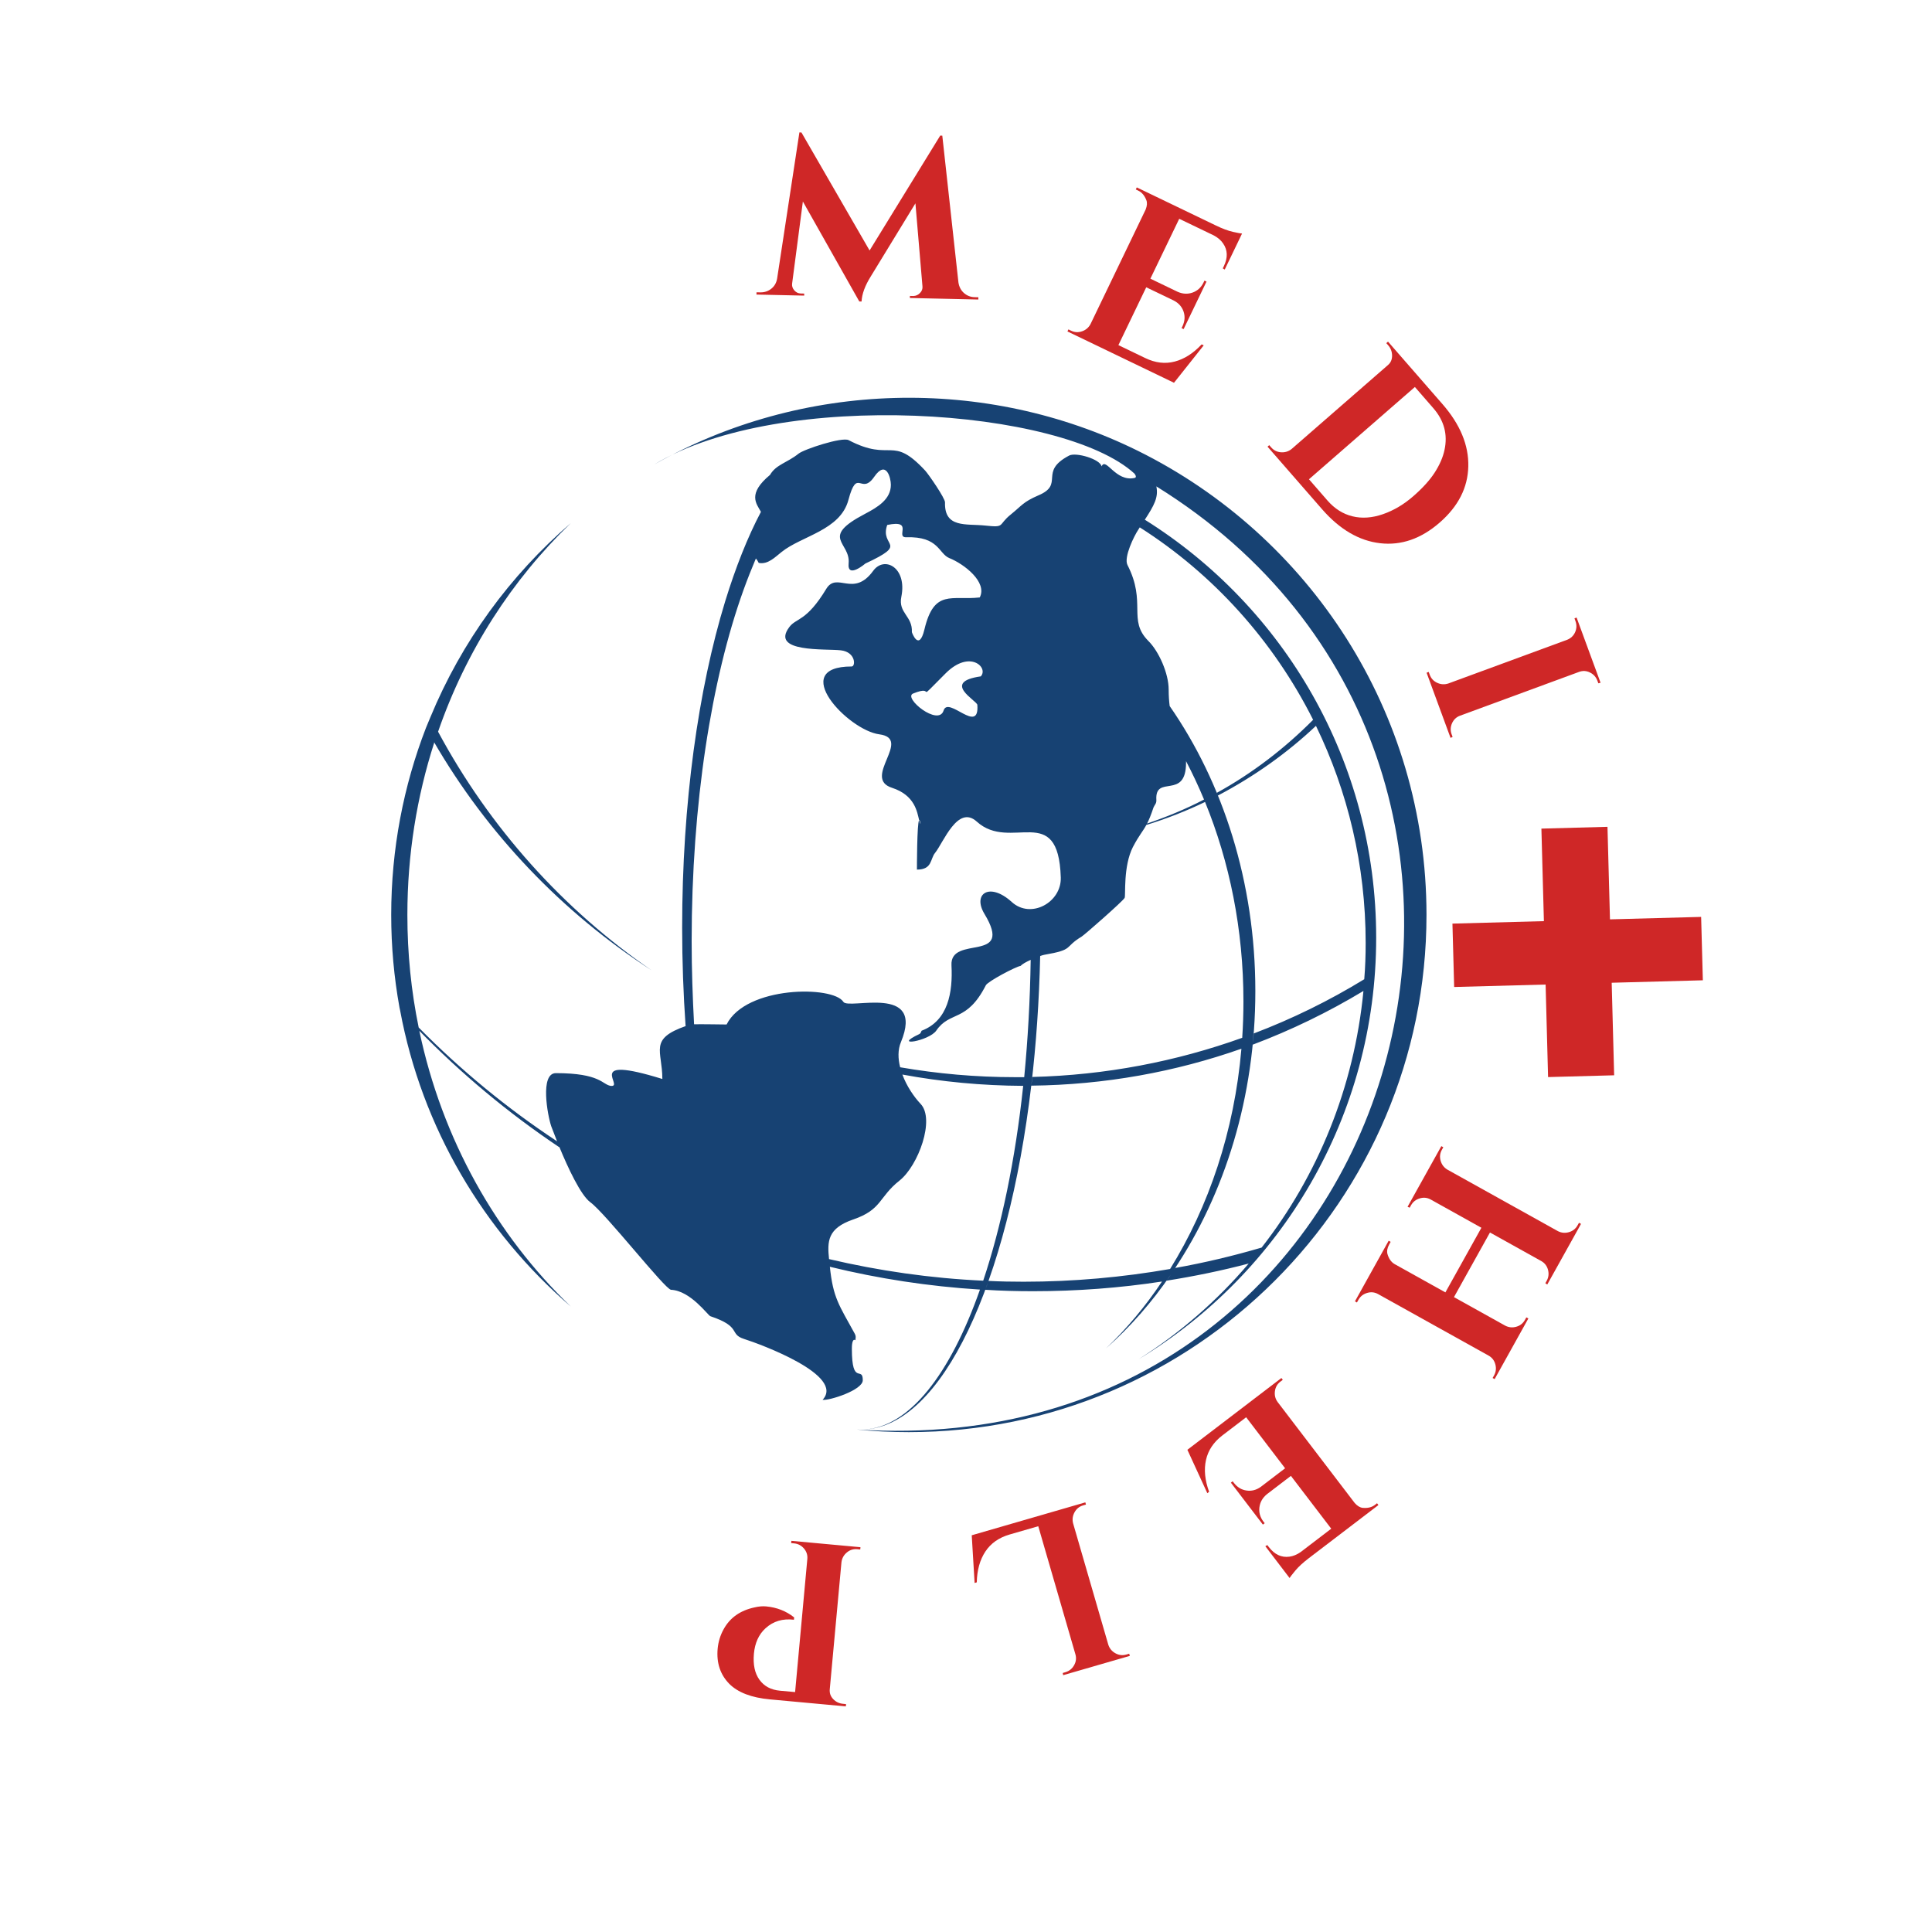 <svg xmlns="http://www.w3.org/2000/svg" xmlns:xlink="http://www.w3.org/1999/xlink" width="1080" zoomAndPan="magnify" viewBox="0 0 810 810" height="1080" preserveAspectRatio="xMidYMid meet" version="1.0"><defs><g/></defs><path fill="#174273" d="M 347.832 529.91 C 347.832 529.828 347.746 529.656 347.746 529.488 M 171.473 427.652 C 171.809 427.992 172.148 428.328 172.402 428.586 M 480.738 345.625 C 480.738 345.539 480.824 345.453 480.824 345.453 M 479.047 219.242 C 479.129 219.156 479.215 218.988 479.301 218.902 M 479.301 218.902 C 479.469 218.648 479.637 218.395 479.809 218.141 M 385.359 343.848 C 385.527 344.609 385.695 345.117 385.949 345.457 C 385.699 344.102 385.527 343.676 385.359 343.848 Z M 182.059 311.34 C 174.773 333.945 170.793 358.238 170.793 383.551 C 170.793 399.805 172.402 415.547 175.535 430.785 C 193.156 448.648 212.555 464.645 233.477 478.445 L 233.562 478.527 C 232.547 475.988 231.699 473.789 231.105 472.18 C 229.582 467.695 226.277 449.918 233.055 449.918 C 251.773 449.918 252.535 454.742 256.008 455.25 C 262.191 456.012 244.148 441.961 277.695 452.371 C 277.695 440.352 271.848 435.613 287.691 430.109 C 287.605 430.109 287.52 430.109 287.438 430.195 C 286.504 416.82 285.996 403.02 285.996 388.969 C 285.996 336.738 292.773 288.91 304.039 252.086 C 308.445 237.781 313.441 225.168 319.031 214.586 C 317.086 211.113 313.273 207.051 322.844 199.094 C 325.301 194.777 330.043 194.016 334.789 190.207 C 337.074 188.344 353.086 183.098 355.797 184.535 C 373.926 194.016 373.754 182.078 387.902 197.316 C 389.426 199.012 396.203 208.832 396.203 210.609 C 395.863 221.527 405.012 219.496 413.059 220.344 C 421.699 221.273 418.141 220.172 423.902 215.602 C 428.391 211.965 428.984 210.438 435.254 207.73 C 446.602 202.988 435.168 197.824 448.297 190.969 C 451.176 189.531 461.258 192.492 461.852 195.539 C 463.629 191.395 467.695 202.23 475.742 200.363 C 476.422 200.195 476.336 199.52 475.66 198.59 C 445.59 170.992 327.336 162.695 274.223 194.777 C 336.23 159.562 413.23 157.449 477.098 189.023 C 548.762 224.492 598.062 298.223 598.062 383.551 C 598.062 503.336 500.902 600.43 381.039 600.43 C 373.668 600.43 366.383 600.09 359.184 599.328 C 590.438 614.227 672.859 320.484 484.809 203.922 C 485.738 208.492 483.961 211.793 479.809 218.145 C 479.809 218.059 479.895 217.973 479.98 217.891 C 538.258 254.375 576.969 319.219 576.969 393.117 C 576.969 468.035 537.074 533.727 477.355 569.871 C 494.633 558.953 510.219 545.406 523.52 529.746 C 512.254 532.711 500.734 535.082 489.043 536.941 C 489.719 536.094 490.312 535.25 490.906 534.316 C 482.945 546 473.797 556.414 463.715 565.301 C 472.355 557.09 480.234 547.691 487.18 537.281 C 469.559 539.988 451.434 541.344 433.137 541.344 C 426.359 541.344 419.668 541.172 413.059 540.75 C 413.566 539.566 413.992 538.297 414.414 537.027 C 419.328 537.281 424.238 537.367 429.152 537.367 C 450.074 537.367 470.574 535.504 490.566 532.031 C 506.746 505.961 517.504 474.301 520.469 439.676 C 492.77 449.414 463.207 454.828 432.371 455.168 L 432.371 455.082 C 422.629 537.957 394.93 598.059 362.148 599.328 C 381.121 598.484 398.32 576.305 410.855 540.664 C 389.34 539.312 368.332 536.094 347.918 531.102 L 347.918 531.016 C 349.27 544.219 351.812 547.184 358.336 559.117 C 359.184 560.641 358.422 561.402 358.758 561.914 C 357.148 560.812 357.148 564.621 357.148 565.469 C 357.148 581.215 361.723 572.496 361.723 578.672 C 361.723 582.82 347.578 587.309 344.867 586.887 C 354.438 576.641 319.031 563.605 311.832 561.32 C 305.562 559.289 311.066 556.242 297.855 551.84 C 296.84 551.586 289.637 541.172 281.336 540.75 C 278.879 540.664 253.805 508.582 247.453 504.012 C 243.473 501.051 238.137 489.703 234.492 480.816 L 234.492 480.988 C 213.148 466.68 193.242 450.09 175.281 431.637 C 175.453 431.805 175.621 431.973 175.793 432.145 C 185.363 477.602 207.98 517.727 239.324 547.777 C 202.812 516.281 176.891 472.855 167.742 423.59 C 167.656 423.164 167.574 422.828 167.488 422.402 C 165.203 409.793 164.016 396.84 164.016 383.551 C 164.016 355.953 169.184 329.457 178.586 305.16 C 179.18 303.637 179.855 302.199 180.449 300.676 C 193.496 269.102 213.824 241.25 239.32 219.324 C 214.672 243.027 195.359 272.91 183.668 306.77 C 205.27 346.98 236.102 381.348 273.203 406.828 C 235.68 382.535 204.25 349.605 181.805 310.832 C 181.891 311.004 181.973 311.172 182.059 311.34 Z M 233.562 478.527 C 233.73 478.867 233.812 479.289 233.984 479.629 C 233.816 479.289 233.73 478.867 233.562 478.527 Z M 233.984 479.629 C 234.07 479.883 234.156 480.051 234.238 480.223 C 234.156 480.051 234.07 479.883 233.984 479.629 Z M 234.238 480.223 C 234.324 480.391 234.41 480.645 234.492 480.812 C 234.406 480.645 234.324 480.391 234.238 480.223 Z M 175.281 431.633 C 174.945 431.293 174.691 430.953 174.352 430.617 C 174.688 430.953 174.941 431.293 175.281 431.633 Z M 174.352 430.617 C 173.672 429.938 173.078 429.262 172.402 428.668 C 173.078 429.262 173.672 429.938 174.352 430.617 Z M 171.473 427.652 C 171.133 427.316 170.879 426.977 170.539 426.637 C 170.879 426.977 171.129 427.316 171.473 427.652 Z M 170.539 426.637 C 170.199 426.297 169.859 425.961 169.605 425.621 C 169.859 425.961 170.199 426.297 170.539 426.637 Z M 169.605 425.621 C 169.266 425.281 168.93 424.945 168.672 424.605 C 168.93 424.945 169.266 425.281 169.605 425.621 Z M 168.676 424.605 C 168.336 424.266 167.996 423.93 167.742 423.59 C 167.996 423.93 168.336 424.266 168.676 424.605 Z M 490.906 534.312 C 491.328 533.637 491.836 532.961 492.258 532.281 C 491.836 532.961 491.328 533.637 490.906 534.312 Z M 492.258 532.281 C 492.43 532.113 492.598 531.859 492.684 531.605 C 505.051 529.406 517.078 526.527 528.938 523.055 C 552.402 493.004 567.734 455.926 571.629 415.461 C 556.891 424.352 541.391 431.883 525.211 437.98 C 525.293 436.371 525.465 434.848 525.547 433.324 C 541.812 427.145 557.312 419.523 571.969 410.551 C 572.391 405.559 572.562 400.477 572.562 395.316 C 572.562 362.641 565.023 331.742 551.723 304.316 C 539.523 315.828 525.633 325.648 510.637 333.52 C 510.469 333.18 510.301 332.758 510.129 332.418 C 525.039 324.207 538.594 313.797 550.535 301.777 C 533.848 268.594 508.605 240.656 477.855 221.102 C 477.684 221.441 477.43 221.695 477.262 222.035 C 475.484 224.66 471.078 233.633 472.688 236.848 C 480.82 252.762 472.688 259.875 481.414 268.676 C 485.816 272.996 489.969 282.305 489.969 289.078 C 489.969 291.789 490.141 294.074 490.395 296.02 C 512.758 328.188 526.309 369.922 526.309 415.547 C 526.312 459.82 513.523 500.453 492.258 532.281 Z M 347.578 527.883 C 368.5 532.789 390.102 535.922 412.211 536.938 C 419.832 514.168 425.68 486.23 428.98 455.25 C 411.703 455.164 394.758 453.555 378.324 450.508 C 380.105 455.332 383.152 459.82 385.949 462.785 C 392.133 469.215 385.016 488.688 377.141 494.949 C 368.332 501.895 369.855 507.141 357.656 511.289 C 346.902 515.012 346.816 520.43 347.578 527.883 Z M 347.918 530.93 C 347.918 530.59 347.832 530.25 347.832 529.996 C 347.832 530.25 347.918 530.59 347.918 530.93 Z M 377.395 447.461 C 393.066 450.172 409.16 451.609 425.594 451.609 C 426.863 451.609 428.133 451.609 429.406 451.609 C 430.93 435.863 431.863 419.441 432.117 402.426 C 430.254 403.273 428.559 404.203 427.879 404.965 C 425.934 405.219 414.074 411.484 413.312 413.094 C 405.262 428.84 398.316 423.676 392.559 432.055 C 389.594 436.457 373.414 439.164 385.527 433.492 C 385.949 433.238 386.203 432.645 386.375 432.141 C 397.555 427.906 399.504 415.969 398.91 404.711 C 398.23 391.676 425.422 404.121 412.719 383.125 C 407.633 374.66 414.918 369.75 424.152 378.133 C 432.199 385.496 445.074 378.301 444.738 367.887 C 443.719 335.719 423.73 357.391 409.496 344.441 C 401.535 337.246 395.523 353.242 392.047 357.562 C 389.93 360.102 390.949 364.586 384.426 364.586 C 384.426 364.504 384.426 344.863 385.355 343.848 C 384.512 340.547 383.664 333.434 374.008 330.301 C 361.215 326.238 382.73 309.734 368.672 307.871 C 355.539 306.176 330.211 279.426 357.066 279.426 C 358.758 279.426 358.844 273.418 352.574 272.656 C 346.309 271.895 322.672 273.754 330.973 262.836 C 333.855 259.027 338.09 260.637 346.391 246.922 C 350.883 239.473 357.742 250.73 366.043 239.387 C 370.703 232.871 380.359 237.863 377.902 250.141 C 376.465 257.082 382.648 258.18 382.309 265.039 C 382.309 265.121 385.273 273.418 387.562 263.938 C 391.625 246.754 398.996 251.832 410.77 250.477 C 414.074 244.043 404.164 236.426 397.98 233.969 C 393.488 232.109 393.656 224.828 380.02 225.25 C 375.109 225.422 383.41 217.719 371.973 220.09 C 368.672 229.484 381.547 227.539 362.824 236.258 C 362.824 236.258 355.117 242.859 355.793 236.172 C 356.641 227.199 343.426 225.508 362.656 215.434 C 367.992 212.637 373.5 209.336 373.5 203.242 C 373.5 200.363 371.551 192.66 366.551 199.855 C 360.961 207.984 359.438 195.625 355.707 209.594 C 352.32 222.375 336.055 224.66 327.672 231.434 C 324.961 233.547 321.996 236.766 318.098 236.004 C 317.758 235.328 317.422 234.734 316.91 234.141 C 315.133 238.375 313.355 242.777 311.66 247.516 C 298.277 284.766 289.977 336.91 289.977 394.641 C 289.977 406.492 290.398 418.09 290.992 429.434 C 290.906 429.434 290.738 429.434 290.652 429.434 C 294.125 429.348 303.188 429.52 304.629 429.52 C 312.762 413.266 349.27 413.18 353.59 420.039 C 355.793 423.508 387.898 412.25 377.73 436.883 C 376.379 440.098 376.465 443.82 377.395 447.461 Z M 432.371 455.078 C 432.543 453.895 432.711 452.711 432.797 451.523 C 463.629 450.762 493.191 445.004 520.809 435.102 C 521.145 430.023 521.316 424.945 521.316 419.781 C 521.316 389.645 515.469 361.285 505.223 336.227 C 497.344 340.035 489.043 343.254 480.57 345.879 C 480.656 345.793 480.656 345.707 480.738 345.625 C 479.129 348.672 477.691 349.941 474.98 355.105 C 470.828 363.23 472.016 375.508 471.508 376.438 C 470.914 377.707 454.82 391.844 453.465 392.691 C 445.84 397.262 450.586 398.109 437.793 400.309 C 437.371 400.395 436.777 400.562 436.098 400.816 C 435.676 419.695 434.406 437.895 432.371 455.078 Z M 480.824 345.457 C 480.824 345.371 480.91 345.371 480.91 345.285 C 489.125 342.492 497.172 339.191 504.797 335.211 C 502.512 329.711 499.969 324.293 497.258 319.129 C 497.258 319.297 497.258 319.551 497.258 319.719 C 497.258 335.633 484.129 324.461 484.809 335.379 C 484.891 336.906 484.129 337.328 483.621 338.512 C 482.52 341.816 481.672 343.848 480.824 345.457 Z M 497.258 318.961 C 497.258 318.789 497.258 318.621 497.258 318.453 C 497.258 318.621 497.258 318.789 497.258 318.961 Z M 497.258 318.281 C 497.172 318.113 497.172 318.031 497.172 317.859 C 497.172 318.027 497.172 318.113 497.258 318.281 Z M 497.172 317.605 C 497.172 317.52 497.172 317.438 497.172 317.266 C 497.172 317.438 497.172 317.52 497.172 317.605 Z M 497.172 317.098 C 497.172 316.93 497.172 316.844 497.09 316.676 C 497.172 316.844 497.172 316.93 497.172 317.098 Z M 497.09 316.504 C 497.09 316.336 497.09 316.164 497.09 315.996 C 497.09 316.164 497.09 316.336 497.09 316.504 Z M 497.09 315.914 C 497.004 315.828 497.004 315.66 497.004 315.488 C 497.004 315.66 497.004 315.828 497.09 315.914 Z M 497.004 315.32 C 497.004 315.234 496.918 315.066 496.918 314.98 C 496.918 315.066 497.004 315.234 497.004 315.32 Z M 496.918 314.812 C 496.918 314.727 496.918 314.559 496.832 314.473 C 496.918 314.559 496.918 314.727 496.918 314.812 Z M 496.832 314.305 C 496.832 314.219 496.832 314.133 496.75 314.051 C 496.832 314.137 496.832 314.219 496.832 314.305 Z M 496.75 313.879 C 496.75 313.711 496.75 313.625 496.664 313.543 C 496.75 313.625 496.75 313.711 496.75 313.879 Z M 496.664 313.457 C 496.664 313.285 496.578 313.117 496.578 313.035 C 496.578 313.117 496.664 313.289 496.664 313.457 Z M 496.578 312.863 C 496.496 312.781 496.496 312.695 496.496 312.613 C 496.496 312.695 496.496 312.781 496.578 312.863 Z M 496.41 312.441 C 496.41 312.355 496.41 312.273 496.41 312.188 C 496.41 312.273 496.41 312.355 496.41 312.441 Z M 496.324 312.02 C 496.324 311.934 496.324 311.848 496.242 311.848 C 496.324 311.852 496.324 311.934 496.324 312.02 Z M 496.242 311.68 C 496.156 311.594 496.156 311.512 496.156 311.426 C 496.156 311.512 496.156 311.594 496.242 311.68 Z M 496.07 311.34 C 496.07 311.172 495.984 311.086 495.984 310.918 C 495.988 311.086 496.07 311.172 496.07 311.34 Z M 495.988 310.918 C 495.902 310.832 495.902 310.664 495.816 310.578 C 495.902 310.664 495.902 310.832 495.988 310.918 Z M 495.816 310.496 C 495.816 310.41 495.734 310.324 495.734 310.242 C 495.734 310.324 495.816 310.41 495.816 310.496 Z M 495.648 310.156 C 495.648 310.07 495.648 309.984 495.562 309.902 C 495.648 309.984 495.648 310.07 495.648 310.156 Z M 495.562 309.816 C 495.48 309.734 495.48 309.648 495.48 309.562 C 495.48 309.648 495.48 309.734 495.562 309.816 Z M 495.395 309.48 C 495.395 309.395 495.309 309.309 495.309 309.227 C 495.309 309.309 495.395 309.395 495.395 309.48 Z M 495.227 309.141 C 495.227 309.055 495.141 308.973 495.141 308.887 C 495.141 308.973 495.227 309.055 495.227 309.141 Z M 495.055 308.801 C 495.055 308.719 494.969 308.633 494.969 308.547 C 494.969 308.633 495.055 308.719 495.055 308.801 Z M 494.887 308.461 C 494.887 308.379 494.887 308.293 494.801 308.293 C 494.887 308.293 494.887 308.379 494.887 308.461 Z M 494.801 308.125 C 494.715 308.125 494.715 308.039 494.633 307.953 C 494.715 308.039 494.715 308.125 494.801 308.125 Z M 494.633 307.871 C 494.547 307.785 494.547 307.699 494.461 307.617 C 494.547 307.699 494.547 307.785 494.633 307.871 Z M 494.461 307.531 C 494.379 307.445 494.379 307.363 494.293 307.277 C 494.379 307.363 494.379 307.445 494.461 307.531 Z M 494.293 307.195 C 494.207 307.109 494.207 307.023 494.121 306.941 C 494.207 307.023 494.207 307.109 494.293 307.195 Z M 493.445 305.754 L 493.445 305.668 Z M 493.277 305.414 C 493.277 305.328 493.277 305.328 493.277 305.328 C 493.277 305.328 493.277 305.332 493.277 305.414 Z M 493.105 305.078 L 493.105 304.992 Z M 493.023 304.738 C 492.938 304.738 492.938 304.738 492.938 304.652 C 492.938 304.738 492.938 304.738 493.023 304.738 Z M 492.852 304.484 C 492.77 304.398 492.77 304.398 492.77 304.316 C 492.77 304.398 492.77 304.398 492.852 304.484 Z M 492.684 304.062 C 492.684 304.062 492.598 304.062 492.598 303.977 C 492.598 304.062 492.684 304.062 492.684 304.062 Z M 492.43 303.723 C 492.43 303.637 492.43 303.637 492.43 303.637 C 492.43 303.637 492.43 303.637 492.43 303.723 Z M 492.344 303.301 C 492.258 303.301 492.258 303.301 492.258 303.215 C 492.258 303.301 492.258 303.301 492.344 303.301 Z M 492.176 302.961 L 492.09 302.875 Z M 492.004 302.621 C 492.004 302.539 492.004 302.539 492.004 302.453 C 492.004 302.539 492.004 302.539 492.004 302.621 Z M 491.836 302.199 L 491.836 302.113 Z M 491.668 301.777 L 491.668 301.691 Z M 491.582 301.352 C 491.496 301.266 491.496 301.266 491.496 301.184 C 491.496 301.266 491.496 301.266 491.582 301.352 Z M 491.414 300.93 C 491.414 300.844 491.414 300.844 491.414 300.758 C 491.414 300.844 491.414 300.844 491.414 300.93 Z M 491.328 300.504 C 491.242 300.422 491.242 300.336 491.242 300.336 C 491.242 300.336 491.242 300.422 491.328 300.504 Z M 491.16 300 C 491.16 300 491.16 299.914 491.16 299.828 C 491.16 299.914 491.16 300 491.16 300 Z M 491.074 299.488 C 490.988 299.488 490.988 299.406 490.988 299.406 C 490.988 299.406 490.988 299.488 491.074 299.488 Z M 490.906 298.898 L 490.906 298.812 Z M 490.82 298.391 C 490.82 298.391 490.734 298.305 490.734 298.219 C 490.734 298.305 490.82 298.391 490.82 298.391 Z M 490.734 297.883 C 490.648 297.797 490.648 297.797 490.648 297.711 C 490.652 297.797 490.652 297.797 490.734 297.883 Z M 490.566 297.371 C 490.566 297.289 490.566 297.203 490.566 297.121 C 490.566 297.203 490.566 297.289 490.566 297.371 Z M 490.48 296.781 C 490.48 296.695 490.48 296.609 490.48 296.609 C 490.48 296.609 490.48 296.695 490.48 296.781 Z M 478.875 219.578 C 478.875 219.492 478.961 219.41 479.047 219.242 C 478.961 219.41 478.875 219.492 478.875 219.578 Z M 290.656 429.43 C 290.57 429.43 290.484 429.43 290.484 429.43 C 290.484 429.43 290.57 429.43 290.656 429.43 Z M 290.402 429.43 C 290.402 429.43 290.316 429.43 290.23 429.43 C 290.316 429.43 290.402 429.43 290.402 429.43 Z M 290.23 429.43 L 290.145 429.516 Z M 290.062 429.516 L 289.977 429.516 Z M 289.977 429.516 C 289.891 429.516 289.891 429.516 289.809 429.516 C 289.891 429.516 289.891 429.516 289.977 429.516 Z M 289.809 429.516 L 289.723 429.516 Z M 289.723 429.516 C 289.637 429.516 289.637 429.516 289.555 429.516 C 289.637 429.516 289.637 429.516 289.723 429.516 Z M 289.555 429.516 C 289.555 429.516 289.555 429.516 289.469 429.516 C 289.555 429.516 289.555 429.516 289.555 429.516 Z M 289.469 429.516 C 289.469 429.516 289.469 429.516 289.383 429.516 C 289.469 429.516 289.469 429.516 289.469 429.516 Z M 289.383 429.516 Z M 289.383 429.516 L 289.297 429.516 Z M 289.301 429.516 C 289.047 429.602 288.789 429.684 288.539 429.855 C 288.789 429.684 289.043 429.602 289.301 429.516 Z M 288.539 429.855 C 288.199 429.938 287.945 430.023 287.691 430.105 C 287.945 430.023 288.199 429.938 288.539 429.855 Z M 319.203 219.156 C 319.117 219.324 319.031 219.492 318.863 219.664 C 319.031 219.492 319.117 219.324 319.203 219.156 Z M 318.777 219.832 C 318.691 219.918 318.609 220.086 318.523 220.172 C 318.609 220.086 318.691 219.918 318.777 219.832 Z M 318.355 220.34 C 318.355 220.426 318.27 220.512 318.184 220.68 C 318.27 220.508 318.355 220.426 318.355 220.34 Z M 318.016 220.848 C 318.016 220.934 317.93 221.02 317.844 221.102 C 317.93 221.016 318.016 220.934 318.016 220.848 Z M 317.762 221.27 C 317.676 221.441 317.508 221.523 317.422 221.695 C 317.508 221.527 317.676 221.441 317.762 221.27 Z M 317.422 221.781 C 317.336 221.863 317.25 222.031 317.168 222.117 C 317.254 222.031 317.336 221.863 317.422 221.781 Z M 317.082 222.289 C 317 222.371 317 222.457 316.914 222.543 C 317 222.457 317 222.371 317.082 222.289 Z M 316.828 222.711 C 316.746 222.797 316.746 222.883 316.66 222.965 C 316.746 222.879 316.746 222.793 316.828 222.711 Z M 316.574 223.133 C 316.488 223.219 316.488 223.305 316.406 223.387 C 316.492 223.305 316.492 223.219 316.574 223.133 Z M 316.32 223.555 C 316.234 223.641 316.234 223.809 316.152 223.895 C 316.234 223.812 316.234 223.641 316.32 223.555 Z M 316.152 223.98 C 316.066 224.066 315.98 224.148 315.98 224.32 C 315.98 224.148 316.066 224.066 316.152 223.98 Z M 315.898 224.402 C 315.812 224.488 315.812 224.574 315.727 224.656 C 315.812 224.574 315.812 224.488 315.898 224.402 Z M 315.73 224.742 C 315.645 224.828 315.645 224.91 315.559 224.996 C 315.645 224.91 315.645 224.828 315.73 224.742 Z M 315.559 225.164 C 315.473 225.25 315.473 225.25 315.473 225.336 C 315.473 225.25 315.473 225.25 315.559 225.164 Z M 315.387 225.504 C 315.387 225.59 315.305 225.672 315.219 225.758 C 315.305 225.672 315.387 225.59 315.387 225.504 Z M 315.219 225.844 C 315.219 225.926 315.137 226.012 315.137 226.094 C 315.137 226.012 315.219 225.926 315.219 225.844 Z M 315.137 226.184 C 315.051 226.266 315.051 226.352 315.051 226.434 C 315.051 226.352 315.051 226.266 315.137 226.184 Z M 314.965 226.52 C 314.965 226.605 314.965 226.691 314.965 226.773 C 314.965 226.688 314.965 226.605 314.965 226.52 Z M 314.883 226.859 C 314.883 226.945 314.883 226.945 314.883 227.027 C 314.883 226.945 314.883 226.945 314.883 226.859 Z M 314.797 227.113 C 314.797 227.199 314.797 227.281 314.797 227.449 C 314.797 227.281 314.797 227.199 314.797 227.113 Z M 314.711 227.449 C 314.711 227.535 314.711 227.621 314.711 227.703 C 314.711 227.621 314.711 227.535 314.711 227.449 Z M 314.711 227.789 C 314.711 227.875 314.625 227.875 314.625 227.961 C 314.625 227.875 314.711 227.875 314.711 227.789 Z M 314.625 228.043 C 314.625 228.129 314.625 228.129 314.625 228.215 C 314.625 228.129 314.625 228.129 314.625 228.043 Z M 314.625 228.297 C 314.625 228.383 314.625 228.469 314.625 228.469 C 314.625 228.469 314.625 228.383 314.625 228.297 Z M 314.543 228.551 C 314.543 228.637 314.543 228.723 314.543 228.805 C 314.543 228.723 314.543 228.637 314.543 228.551 Z M 314.543 228.891 C 314.543 228.891 314.543 228.977 314.543 229.062 C 314.543 228.973 314.543 228.891 314.543 228.891 Z M 314.543 229.145 L 314.543 229.23 Z M 314.543 229.312 C 314.543 229.398 314.543 229.484 314.629 229.484 C 314.543 229.484 314.543 229.398 314.543 229.312 Z M 314.625 229.566 C 314.625 229.652 314.625 229.652 314.625 229.738 C 314.625 229.652 314.625 229.652 314.625 229.566 Z M 314.625 229.82 C 314.625 229.82 314.625 229.906 314.625 229.992 C 314.625 229.906 314.625 229.82 314.625 229.82 Z M 314.625 230.074 L 314.711 230.16 Z M 314.711 230.246 C 314.711 230.328 314.711 230.328 314.711 230.414 C 314.711 230.328 314.711 230.328 314.711 230.246 Z M 314.797 230.5 L 314.797 230.582 Z M 314.797 230.668 C 314.797 230.754 314.883 230.754 314.883 230.84 C 314.883 230.754 314.797 230.754 314.797 230.668 Z M 314.883 230.836 C 314.883 230.922 314.883 231.008 314.965 231.008 C 314.883 231.008 314.883 230.922 314.883 230.836 Z M 314.965 231.09 C 314.965 231.09 314.965 231.176 315.051 231.262 C 314.965 231.176 314.965 231.09 314.965 231.09 Z M 315.051 231.262 C 315.051 231.344 315.051 231.344 315.137 231.43 C 315.051 231.344 315.051 231.344 315.051 231.262 Z M 315.137 231.43 C 315.137 231.516 315.137 231.516 315.219 231.602 C 315.137 231.516 315.137 231.516 315.137 231.43 Z M 315.219 231.598 C 315.219 231.684 315.219 231.684 315.305 231.77 C 315.219 231.684 315.219 231.684 315.219 231.598 Z M 315.305 231.77 C 315.305 231.852 315.391 231.938 315.391 231.938 C 315.391 231.938 315.305 231.852 315.305 231.77 Z M 315.387 232.023 C 315.473 232.023 315.473 232.105 315.473 232.105 C 315.473 232.105 315.473 232.023 315.387 232.023 Z M 315.559 232.191 L 315.559 232.277 Z M 315.645 232.359 C 315.645 232.359 315.645 232.445 315.73 232.445 C 315.645 232.445 315.645 232.359 315.645 232.359 Z M 315.73 232.531 L 315.812 232.617 Z M 315.812 232.699 C 315.898 232.699 315.898 232.785 315.98 232.785 C 315.898 232.785 315.898 232.699 315.812 232.699 Z M 315.98 232.867 L 316.066 232.953 Z M 316.066 233.039 C 316.152 233.039 316.152 233.125 316.152 233.125 C 316.152 233.125 316.152 233.039 316.066 233.039 Z M 316.234 233.207 C 316.234 233.207 316.234 233.207 316.32 233.293 C 316.234 233.207 316.234 233.207 316.234 233.207 Z M 316.32 233.293 C 316.32 233.379 316.406 233.379 316.406 233.461 C 316.406 233.379 316.32 233.379 316.32 233.293 Z M 316.914 234.055 L 316.914 234.141 Z M 411.195 283.574 C 414.582 279.938 406.621 272.148 396.457 282.305 C 382.816 295.934 393.066 286.625 382.816 290.77 C 378.496 292.547 393.492 304.738 395.609 297.883 C 397.559 291.617 410.688 308.293 409.754 295.512 C 409.586 293.734 394.508 285.945 411.195 283.574 Z M 411.195 283.574 " fill-opacity="1" fill-rule="evenodd"/><g fill="#cf2727" fill-opacity="1"><g transform="translate(122.064, 272.223)"><g/></g></g><g fill="#cf2727" fill-opacity="1"><g transform="translate(156.703, 218.407)"><g/></g></g><g fill="#cf2727" fill-opacity="1"><g transform="translate(203.369, 174.609)"><g/></g></g><g fill="#cf2727" fill-opacity="1"><g transform="translate(259.271, 143.448)"><g/></g></g><g fill="#cf2727" fill-opacity="1"><g transform="translate(318.014, 123.514)"><g><path d="M 90.641 1.078 L 92.172 1.109 L 92.156 2.062 L 63.453 1.422 L 63.469 0.562 L 64.906 0.594 C 65.988 0.562 66.922 0.141 67.703 -0.672 C 68.492 -1.492 68.836 -2.414 68.734 -3.438 L 65.781 -38.266 L 47.094 -7.672 C 44.645 -3.766 43.348 -0.242 43.203 2.891 L 42.25 2.875 L 18.594 -39.031 L 14.094 -4.672 C 13.938 -3.648 14.227 -2.695 14.969 -1.812 C 15.719 -0.938 16.633 -0.488 17.719 -0.469 L 19.156 -0.438 L 19.141 0.422 L -0.859 -0.016 L -0.844 -0.969 L 0.688 -0.938 C 2.469 -0.895 4.023 -1.406 5.359 -2.469 C 6.703 -3.531 7.52 -4.977 7.812 -6.812 L 17.141 -68 L 18 -67.969 L 46.562 -18.5 L 76.188 -66.672 L 77.047 -66.641 L 83.812 -5.109 C 84.094 -3.254 84.875 -1.766 86.156 -0.641 C 87.438 0.473 88.93 1.047 90.641 1.078 Z M 90.641 1.078 "/></g></g></g><g fill="#cf2727" fill-opacity="1"><g transform="translate(443.91, 137.227)"><g><path d="M 5.156 1.422 C 6.645 2.141 8.176 2.223 9.75 1.672 C 11.332 1.129 12.516 0.117 13.297 -1.359 L 36.422 -49.406 C 37.023 -50.945 37.117 -52.25 36.703 -53.312 C 35.941 -55.238 34.844 -56.551 33.406 -57.25 L 32.281 -57.797 L 32.688 -58.656 L 65.719 -42.75 C 68.539 -41.383 70.973 -40.473 73.016 -40.016 C 75.066 -39.555 76.336 -39.32 76.828 -39.312 L 69.562 -24.219 L 68.75 -24.703 L 69.203 -25.656 C 70.922 -29.219 70.812 -32.391 68.875 -35.172 C 67.969 -36.516 66.664 -37.633 64.969 -38.531 L 50.484 -45.5 L 38.391 -20.391 L 49.781 -14.906 C 51.938 -13.945 54.047 -13.836 56.109 -14.578 C 58.172 -15.328 59.695 -16.734 60.688 -18.797 L 61.062 -19.578 L 61.922 -19.172 L 52.328 0.75 L 51.469 0.344 L 51.797 -0.344 C 52.828 -2.469 53 -4.547 52.312 -6.578 C 51.625 -8.609 50.258 -10.156 48.219 -11.219 L 36.656 -16.781 L 24.984 7.469 L 36.281 12.906 C 40.477 14.926 44.582 15.41 48.594 14.359 C 52.602 13.316 56.367 10.914 59.891 7.156 L 60.75 7.562 L 48.297 23.25 L 3.625 1.734 L 4.031 0.875 Z M 5.156 1.422 "/></g></g></g><g fill="#cf2727" fill-opacity="1"><g transform="translate(528.778, 184.232)"><g><path d="M 75.984 -14.812 C 83.41 -6.289 87.02 2.414 86.812 11.312 C 86.613 20.219 82.613 28.066 74.812 34.859 C 67.02 41.648 58.703 44.535 49.859 43.516 C 41.023 42.504 32.895 37.738 25.469 29.219 L 2.641 3.031 L 3.359 2.406 L 4.172 3.344 C 5.266 4.594 6.645 5.273 8.312 5.391 C 9.977 5.504 11.457 5.039 12.75 4 L 53.172 -31.219 C 54.316 -32.219 54.879 -33.535 54.859 -35.172 C 54.836 -36.816 54.301 -38.238 53.25 -39.438 L 52.438 -40.375 L 53.156 -41 Z M 27.75 25.594 C 30.77 29.051 34.27 31.266 38.25 32.234 C 42.238 33.211 46.492 32.914 51.016 31.344 C 55.535 29.781 59.766 27.281 63.703 23.844 C 67.648 20.414 70.66 17.094 72.734 13.875 C 74.805 10.664 76.176 7.504 76.844 4.391 C 78.238 -2.078 76.676 -7.906 72.156 -13.094 L 64.422 -21.984 L 20.016 16.703 Z M 27.75 25.594 "/></g></g></g><g fill="#cf2727" fill-opacity="1"><g transform="translate(596.714, 278.276)"><g><path d="M 2.703 4.609 C 3.273 6.172 4.32 7.301 5.844 8 C 7.363 8.707 8.914 8.801 10.5 8.281 L 60.359 -10.062 C 61.898 -10.688 63.004 -11.75 63.672 -13.25 C 64.336 -14.758 64.383 -16.297 63.812 -17.859 L 63.391 -19.031 L 64.281 -19.359 L 74.328 7.969 L 73.406 8.203 L 73 7.125 C 72.426 5.562 71.391 4.41 69.891 3.672 C 68.398 2.93 66.875 2.848 65.312 3.422 L 15.453 21.766 C 13.891 22.336 12.758 23.395 12.062 24.938 C 11.375 26.477 11.316 28.031 11.891 29.594 L 12.297 30.672 L 11.438 31.094 L 1.391 3.766 L 2.281 3.438 Z M 2.703 4.609 "/></g></g></g><g fill="#cf2727" fill-opacity="1"><g transform="translate(617.235, 351.874)"><g/></g></g><g fill="#cf2727" fill-opacity="1"><g transform="translate(617.73, 415.872)"><g/></g></g><g fill="#cf2727" fill-opacity="1"><g transform="translate(606.239, 477.011)"><g><path d="M -23.797 44.719 C -24.598 46.164 -24.852 47.484 -24.562 48.672 C -24 50.66 -23.008 52.082 -21.594 52.938 L -0.25 64.828 L 14.844 37.734 L -6.406 25.891 C -7.852 25.086 -9.391 24.93 -11.016 25.422 C -12.648 25.91 -13.867 26.879 -14.672 28.328 L -15.234 29.328 L -16.109 28.938 L -1.953 3.516 L -1.125 3.984 L -1.734 5.062 C -2.535 6.508 -2.707 8.035 -2.25 9.641 C -1.789 11.254 -0.852 12.488 0.562 13.344 L 46.906 39.141 C 48.383 39.898 49.926 40.047 51.531 39.578 C 53.145 39.117 54.352 38.164 55.156 36.719 L 55.766 35.641 L 56.609 36.109 L 42.453 61.531 L 41.656 60.984 L 42.219 59.984 C 43.02 58.535 43.203 56.992 42.766 55.359 C 42.328 53.723 41.383 52.5 39.938 51.688 L 18.438 39.719 L 3.344 66.812 L 24.844 78.781 C 26.32 79.539 27.863 79.691 29.469 79.234 C 31.082 78.773 32.289 77.82 33.094 76.375 L 33.688 75.297 L 34.531 75.766 L 20.391 101.188 L 19.547 100.719 L 20.156 99.625 C 20.957 98.176 21.133 96.633 20.688 95 C 20.25 93.363 19.305 92.141 17.859 91.328 L -28.484 65.531 C -29.93 64.727 -31.469 64.57 -33.094 65.062 C -34.719 65.551 -35.93 66.52 -36.734 67.969 L -37.344 69.062 L -38.172 68.594 L -24.031 43.172 L -23.203 43.641 Z M -23.797 44.719 "/></g></g></g><g fill="#cf2727" fill-opacity="1"><g transform="translate(540.425, 575.302)"><g><path d="M -3.609 3.953 C -4.922 4.953 -5.688 6.281 -5.906 7.938 C -6.133 9.602 -5.77 11.109 -4.812 12.453 L 27.547 54.844 C 28.648 56.082 29.77 56.758 30.906 56.875 C 32.977 57.051 34.645 56.66 35.906 55.703 L 36.906 54.938 L 37.484 55.703 L 8.328 77.953 C 5.848 79.848 3.941 81.602 2.609 83.219 C 1.273 84.844 0.484 85.863 0.234 86.281 L -9.922 72.969 L -9.094 72.469 L -8.469 73.297 C -6.062 76.441 -3.188 77.789 0.156 77.344 C 1.77 77.133 3.359 76.477 4.922 75.375 L 17.703 65.609 L 0.797 43.469 L -9.25 51.141 C -11.082 52.641 -12.133 54.473 -12.406 56.641 C -12.676 58.805 -12.117 60.801 -10.734 62.625 L -10.203 63.312 L -10.953 63.891 L -24.375 46.312 L -23.625 45.734 L -23.156 46.344 C -21.719 48.219 -19.938 49.305 -17.812 49.609 C -15.695 49.922 -13.703 49.406 -11.828 48.062 L -1.641 40.281 L -17.969 18.891 L -27.938 26.5 C -31.633 29.332 -33.926 32.77 -34.812 36.812 C -35.707 40.863 -35.27 45.305 -33.5 50.141 L -34.25 50.719 L -42.609 32.531 L -3.188 2.438 L -2.609 3.188 Z M -3.609 3.953 "/></g></g></g><g fill="#cf2727" fill-opacity="1"><g transform="translate(458.89, 628.75)"><g><path d="M -4.797 2.391 C -6.379 2.848 -7.57 3.805 -8.375 5.266 C -9.188 6.734 -9.395 8.27 -9 9.875 L 5.781 60.828 C 6.301 62.398 7.289 63.586 8.75 64.391 C 10.219 65.203 11.742 65.379 13.328 64.922 L 14.531 64.578 L 14.797 65.484 L -13.156 73.578 L -13.328 72.656 L -12.219 72.328 C -10.633 71.867 -9.422 70.898 -8.578 69.422 C -7.742 67.953 -7.555 66.422 -8.016 64.828 L -23.594 11.125 L -35.641 14.609 C -40.109 15.91 -43.484 18.285 -45.766 21.734 C -48.055 25.191 -49.258 29.5 -49.375 34.656 L -50.281 34.922 L -51.484 14.922 L -3.859 1.125 L -3.594 2.047 Z M -4.797 2.391 "/></g></g></g><g fill="#cf2727" fill-opacity="1"><g transform="translate(365.053, 649.067)"><g><path d="M -64.172 42.156 C -63.898 39.238 -63.066 36.523 -61.672 34.016 C -59.047 29.191 -54.727 26.133 -48.719 24.844 C -46.945 24.426 -45.332 24.285 -43.875 24.422 C -39.363 24.836 -35.438 26.379 -32.094 29.047 L -32.188 30.016 C -36.926 29.441 -40.91 30.645 -44.141 33.625 C -46.941 36.188 -48.551 39.723 -48.969 44.234 C -49.383 48.816 -48.613 52.461 -46.656 55.172 C -44.695 57.891 -41.836 59.422 -38.078 59.766 L -31.703 60.344 L -26.578 4.562 C -26.422 2.914 -26.891 1.445 -27.984 0.156 C -29.086 -1.125 -30.469 -1.844 -32.125 -2 L -33.359 -2.109 L -33.266 -3.062 L -4.297 -0.391 L -4.391 0.562 L -5.625 0.438 C -7.281 0.289 -8.742 0.75 -10.016 1.812 C -11.297 2.883 -12.047 4.242 -12.266 5.891 L -17.172 59.188 C -17.316 60.77 -16.832 62.141 -15.719 63.297 C -14.613 64.461 -13.234 65.117 -11.578 65.266 L -10.344 65.391 L -10.438 66.344 L -42.266 63.406 C -50.023 62.695 -55.723 60.504 -59.359 56.828 C -63.109 52.961 -64.711 48.07 -64.172 42.156 Z M -64.172 42.156 "/></g></g></g><g fill="#cf2727" fill-opacity="1"><g transform="translate(265.892, 630.903)"><g/></g></g><g fill="#cf2727" fill-opacity="1"><g transform="translate(209.164, 601.273)"><g/></g></g><g fill="#cf2727" fill-opacity="1"><g transform="translate(161.326, 558.758)"><g/></g></g><g fill="#cf2727" fill-opacity="1"><g transform="translate(125.238, 505.903)"><g/></g></g><g fill="#cf2727" fill-opacity="1"><g transform="translate(103.059, 445.868)"><g/></g></g><g fill="#cf2727" fill-opacity="1"><g transform="translate(96.116, 382.246)"><g/></g></g><g fill="#cf2727" fill-opacity="1"><g transform="translate(104.825, 318.841)"><g/></g></g><g fill="#cf2727" fill-opacity="1"><g transform="translate(128.663, 259.446)"><g/></g></g><g fill="#cf2727" fill-opacity="1"><g transform="translate(166.206, 207.615)"><g/></g></g><g fill="#cf2727" fill-opacity="1"><g transform="translate(215.208, 166.446)"><g/></g></g><g fill="#cf2727" fill-opacity="1"><g transform="translate(272.737, 138.403)"><g/></g></g><g fill="#cf2727" fill-opacity="1"><g transform="translate(335.353, 125.163)"><g/></g></g><g fill="#cf2727" fill-opacity="1"><g transform="translate(399.309, 127.519)"><g/></g></g><g fill="#cf2727" fill-opacity="1"><g transform="translate(460.781, 145.328)"><g/></g></g><g fill="#cf2727" fill-opacity="1"><g transform="translate(516.092, 177.527)"><g/></g></g><g fill="#cf2727" fill-opacity="1"><g transform="translate(561.933, 222.188)"><g/></g></g><g fill="#cf2727" fill-opacity="1"><g transform="translate(595.561, 276.641)"><g/></g></g><g fill="#cf2727" fill-opacity="1"><g transform="translate(614.967, 337.629)"><g/></g></g><g fill="#cf2727" fill-opacity="1"><g transform="translate(618.988, 401.502)"><g/></g></g><g fill="#cf2727" fill-opacity="1"><g transform="translate(607.384, 464.442)"><g/></g></g><g fill="#cf2727" fill-opacity="1"><g transform="translate(580.849, 522.682)"><g/></g></g><g fill="#cf2727" fill-opacity="1"><g transform="translate(540.971, 572.739)"><g/></g></g><g fill="#cf2727" fill-opacity="1"><g transform="translate(490.135, 611.62)"><g/></g></g><g fill="#cf2727" fill-opacity="1"><g transform="translate(368.225, 647.355)"><g/></g></g><g fill="#cf2727" fill-opacity="1"><g transform="translate(304.444, 642.073)"><g/></g></g><g fill="#cf2727" fill-opacity="1"><g transform="translate(243.852, 621.466)"><g/></g></g><g fill="#cf2727" fill-opacity="1"><g transform="translate(190.074, 586.767)"><g/></g></g><g fill="#cf2727" fill-opacity="1"><g transform="translate(146.328, 540.053)"><g/></g></g><g fill="#cf2727" fill-opacity="1"><g transform="translate(115.229, 484.116)"><g/></g></g><g fill="#cf2727" fill-opacity="1"><g transform="translate(98.638, 422.304)"><g/></g></g><g fill="#cf2727" fill-opacity="1"><g transform="translate(97.547, 358.313)"><g/></g></g><g fill="#cf2727" fill-opacity="1"><g transform="translate(112.022, 295.971)"><g/></g></g><g fill="#cf2727" fill-opacity="1"><g transform="translate(141.197, 239.008)"><g/></g></g><g fill="#cf2727" fill-opacity="1"><g transform="translate(183.326, 190.83)"><g/></g></g><g fill="#cf2727" fill-opacity="1"><g transform="translate(235.89, 154.319)"><g/></g></g><g fill="#cf2727" fill-opacity="1"><g transform="translate(295.744, 131.659)"><g/></g></g><g fill="#cf2727" fill-opacity="1"><g transform="translate(359.309, 124.206)"><g/></g></g><g fill="#cf2727" fill-opacity="1"><g transform="translate(422.782, 132.405)"><g/></g></g><g fill="#cf2727" fill-opacity="1"><g transform="translate(482.366, 155.766)"><g/></g></g><g fill="#cf2727" fill-opacity="1"><g transform="translate(534.497, 192.892)"><g/></g></g><g fill="#cf2727" fill-opacity="1"><g transform="translate(576.058, 241.561)"><g/></g></g><g fill="#cf2727" fill-opacity="1"><g transform="translate(604.562, 298.863)"><g/></g></g><g fill="#cf2727" fill-opacity="1"><g transform="translate(618.304, 361.371)"><g/></g></g><g fill="#cf2727" fill-opacity="1"><g transform="translate(616.462, 425.344)"><g/></g></g><g fill="#cf2727" fill-opacity="1"><g transform="translate(599.146, 486.957)"><g/></g></g><g fill="#cf2727" fill-opacity="1"><g transform="translate(567.392, 542.525)"><g/></g></g><g fill="#cf2727" fill-opacity="1"><g transform="translate(523.1, 588.722)"><g/></g></g><g fill="#cf2727" fill-opacity="1"><g transform="translate(468.919, 622.787)"><g/></g></g><g fill="#cf2727" fill-opacity="1"><g transform="translate(408.089, 642.681)"><g/></g></g><g fill="#cf2727" fill-opacity="1"><g transform="translate(344.25, 647.215)"><g/></g></g><g fill="#cf2727" fill-opacity="1"><g transform="translate(281.22, 636.116)"><g/></g></g><g fill="#cf2727" fill-opacity="1"><g transform="translate(222.768, 610.05)"><g/></g></g><g fill="#cf2727" fill-opacity="1"><g transform="translate(172.392, 570.575)"><g/></g></g><g fill="#cf2727" fill-opacity="1"><g transform="translate(133.105, 520.053)"><g/></g></g><g fill="#cf2727" fill-opacity="1"><g transform="translate(107.256, 461.505)"><g/></g></g><g fill="#cf2727" fill-opacity="1"><g transform="translate(96.392, 398.434)"><g/></g></g><g fill="#cf2727" fill-opacity="1"><g transform="translate(101.163, 334.612)"><g/></g></g><g fill="#cf2727" fill-opacity="1"><g transform="translate(121.283, 273.857)"><g/></g></g><g fill="#cf2727" fill-opacity="1"><g transform="translate(155.549, 219.802)"><g/></g></g><g fill="#cf2727" fill-opacity="1"><g transform="translate(201.91, 175.682)"><g/></g></g><g fill="#cf2727" fill-opacity="1"><g transform="translate(257.595, 144.135)"><g/></g></g><g fill="#cf2727" fill-opacity="1"><g transform="translate(319.272, 127.049)"><g/></g></g><g fill="#cf2727" fill-opacity="1"><g transform="translate(383.252, 125.445)"><g/></g></g><g fill="#cf2727" fill-opacity="1"><g transform="translate(445.708, 139.419)"><g/></g></g><g fill="#cf2727" fill-opacity="1"><g transform="translate(502.904, 168.135)"><g/></g></g><g fill="#cf2727" fill-opacity="1"><g transform="translate(551.419, 209.876)"><g/></g></g><g fill="#cf2727" fill-opacity="1"><g transform="translate(588.351, 262.145)"><g/></g></g><g fill="#cf2727" fill-opacity="1"><g transform="translate(611.49, 321.816)"><g/></g></g><g fill="#cf2727" fill-opacity="1"><g transform="translate(619.453, 385.319)"><g/></g></g><g fill="#cf2727" fill-opacity="1"><g transform="translate(611.764, 448.855)"><g/></g></g><g fill="#cf2727" fill-opacity="1"><g transform="translate(588.882, 508.625)"><g/></g></g><g fill="#cf2727" fill-opacity="1"><g transform="translate(552.176, 561.053)"><g/></g></g><g fill="#cf2727" fill-opacity="1"><g transform="translate(601.521, 485.194)"><g><path d="M 73.469 -99.75 L 111.688 -100.781 L 112.406 -74.203 L 74.188 -73.172 L 75.219 -34.375 L 47.516 -33.625 L 46.484 -72.422 L 8.141 -71.391 L 7.422 -97.969 L 45.766 -99 L 44.719 -137.797 L 72.422 -138.547 Z M 73.469 -99.75 "/></g></g></g></svg>